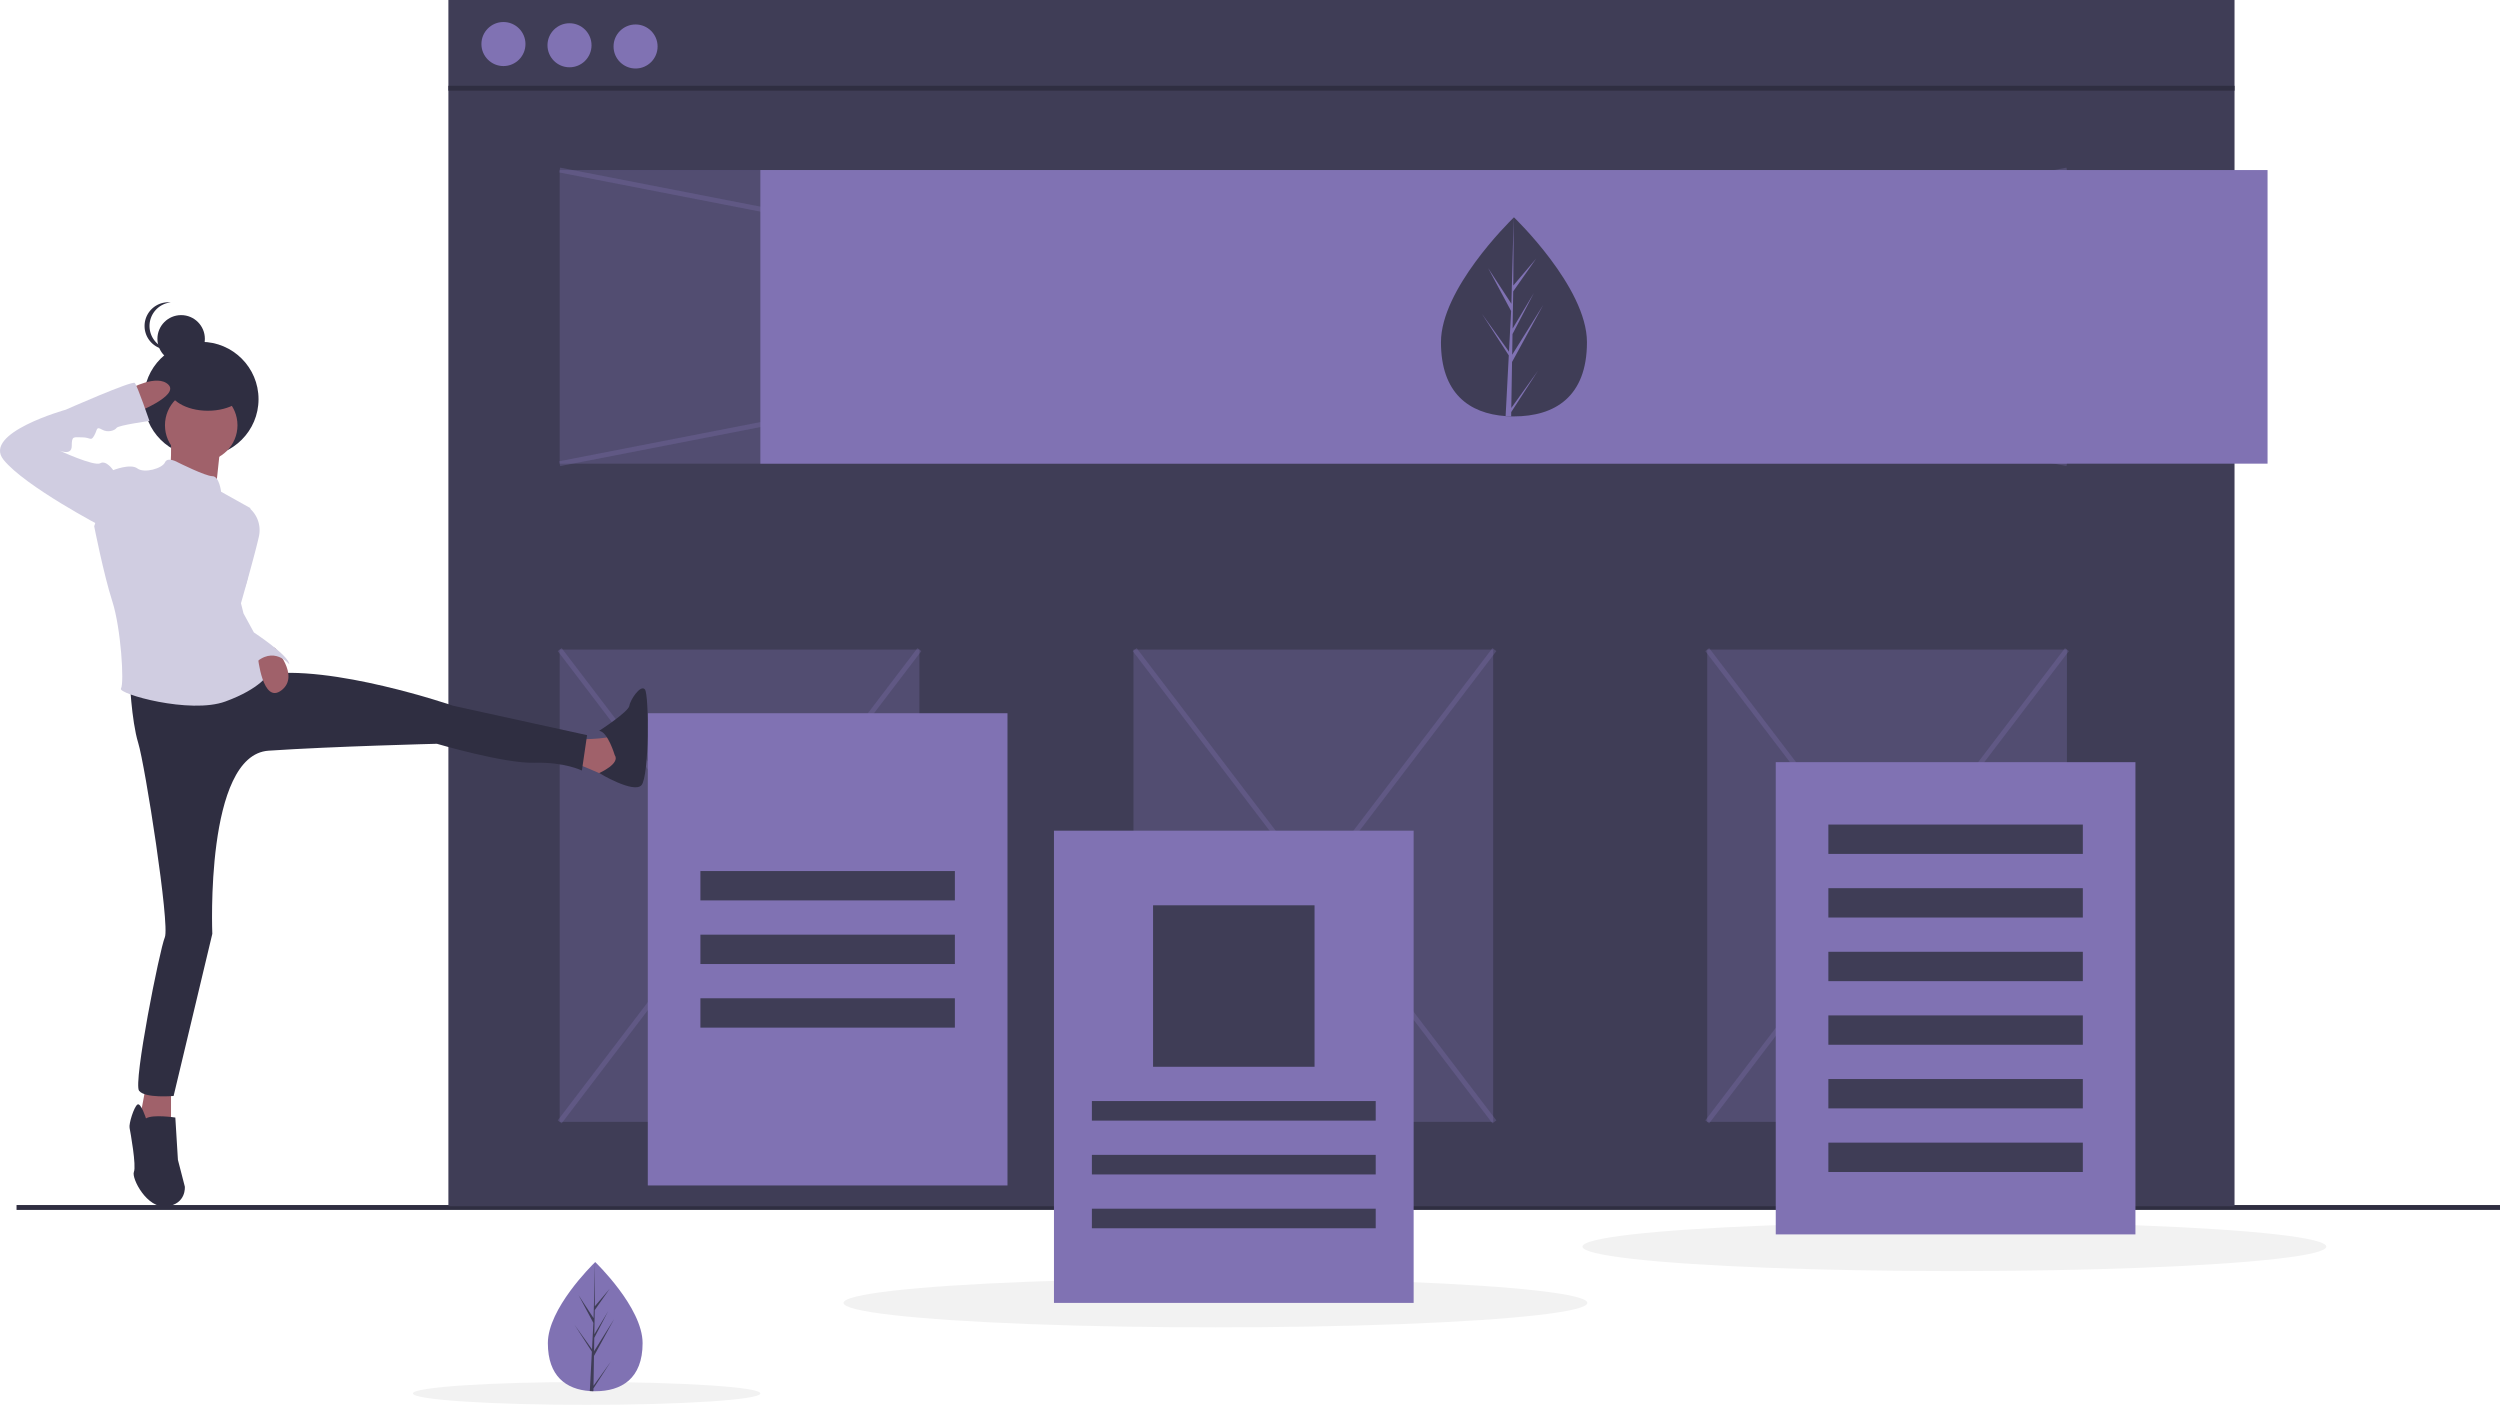 <?xml version="1.0" encoding="UTF-8" standalone="no"?>
<svg
   xmlns:dc="http://purl.org/dc/elements/1.1/"
   xmlns:cc="http://creativecommons.org/ns#"
   xmlns:rdf="http://www.w3.org/1999/02/22-rdf-syntax-ns#"
   xmlns:svg="http://www.w3.org/2000/svg"
   xmlns="http://www.w3.org/2000/svg"
   xmlns:sodipodi="http://sodipodi.sourceforge.net/DTD/sodipodi-0.dtd"
   xmlns:inkscape="http://www.inkscape.org/namespaces/inkscape"
   id="a761666e-317c-445e-96b4-8ff633270475"
   data-name="Layer 1"
   width="1021.759"
   height="574.171"
   viewBox="0 0 1021.759 574.171"
   version="1.1"
   sodipodi:docname="landing.svg"
   inkscape:version="0.92.0 r15299">
  <defs
     id="defs3803" />
  <sodipodi:namedview
     pagecolor="#ffffff"
     bordercolor="#666666"
     borderopacity="1"
     objecttolerance="10"
     gridtolerance="10"
     guidetolerance="10"
     inkscape:pageopacity="0"
     inkscape:pageshadow="2"
     inkscape:window-width="1280"
     inkscape:window-height="961"
     id="namedview3801"
     showgrid="false"
     inkscape:zoom="0.99698178"
     inkscape:cx="-93.037952"
     inkscape:cy="12.492425"
     inkscape:window-x="-8"
     inkscape:window-y="-8"
     inkscape:window-maximized="1"
     inkscape:current-layer="a761666e-317c-445e-96b4-8ff633270475" />
  <title
     id="title3680">
		landing page
	</title>
  <ellipse
     cx="496.759"
     cy="532.5"
     rx="152"
     ry="10"
     id="ellipse3682"
     style="fill:#f2f2f2" />
  <ellipse
     cx="239.759"
     cy="569.5"
     rx="71"
     ry="4.671"
     id="ellipse3684"
     style="fill:#f2f2f2" />
  <ellipse
     cx="798.759"
     cy="509.5"
     rx="152"
     ry="10"
     id="ellipse3686"
     style="fill:#f2f2f2" />
  <line
     x1="6.759"
     y1="493.5"
     x2="1021.759"
     y2="493.5"
     stroke-miterlimit="10"
     id="line3688"
     style="fill:none;stroke:#2f2e41;stroke-width:2;stroke-miterlimit:10" />
  <rect
     x="183.259"
     y="0"
     width="730"
     height="493"
     id="rect3690"
     style="fill:#3f3d56" />
  <line
     x1="183.259"
     y1="36.059"
     x2="913.259"
     y2="36.059"
     stroke-miterlimit="10"
     id="line3692"
     style="fill:none;stroke:#2f2e41;stroke-width:2;stroke-miterlimit:10" />
  <circle
     cx="205.759"
     cy="18"
     r="9"
     id="circle3694"
     style="fill:#8072b3" />
  <circle
     cx="232.759"
     cy="18.5"
     r="9"
     id="circle3696"
     style="fill:#8072b3" />
  <circle
     cx="259.759"
     cy="19"
     r="9"
     id="circle3698"
     style="fill:#8072b3" />
  <rect
     x="228.759"
     y="69.5"
     width="616"
     height="120"
     id="rect3700"
     style="opacity:0.3;fill:#8072b3" />
  <line
     x1="228.759"
     y1="189.5"
     x2="844.759"
     y2="69.5"
     stroke-miterlimit="10"
     id="line3702"
     style="opacity:0.3;fill:none;stroke:#8072b3;stroke-width:2;stroke-miterlimit:10" />
  <line
     x1="844.759"
     y1="189.5"
     x2="228.759"
     y2="69.5"
     stroke-miterlimit="10"
     id="line3704"
     style="opacity:0.3;fill:none;stroke:#8072b3;stroke-width:2;stroke-miterlimit:10" />
  <rect
     x="228.759"
     y="265.5"
     width="147"
     height="193"
     id="rect3706"
     style="opacity:0.3;fill:#8072b3" />
  <rect
     x="697.759"
     y="265.5"
     width="147"
     height="193"
     id="rect3708"
     style="opacity:0.3;fill:#8072b3" />
  <rect
     x="463.259"
     y="265.5"
     width="147"
     height="193"
     id="rect3710"
     style="opacity:0.3;fill:#8072b3" />
  <line
     x1="228.759"
     y1="265.5"
     x2="375.759"
     y2="458.5"
     stroke-miterlimit="10"
     id="line3712"
     style="opacity:0.3;fill:none;stroke:#8072b3;stroke-width:2;stroke-miterlimit:10" />
  <line
     x1="375.759"
     y1="265.5"
     x2="228.759"
     y2="458.5"
     stroke-miterlimit="10"
     id="line3714"
     style="opacity:0.3;fill:none;stroke:#8072b3;stroke-width:2;stroke-miterlimit:10" />
  <line
     x1="463.759"
     y1="265.5"
     x2="610.759"
     y2="458.5"
     stroke-miterlimit="10"
     id="line3716"
     style="opacity:0.3;fill:none;stroke:#8072b3;stroke-width:2;stroke-miterlimit:10" />
  <line
     x1="610.759"
     y1="265.5"
     x2="463.759"
     y2="458.5"
     stroke-miterlimit="10"
     id="line3718"
     style="opacity:0.3;fill:none;stroke:#8072b3;stroke-width:2;stroke-miterlimit:10" />
  <line
     x1="697.759"
     y1="265.5"
     x2="844.759"
     y2="458.5"
     stroke-miterlimit="10"
     id="line3720"
     style="opacity:0.3;fill:none;stroke:#8072b3;stroke-width:2;stroke-miterlimit:10" />
  <line
     x1="844.759"
     y1="265.5"
     x2="697.759"
     y2="458.5"
     stroke-miterlimit="10"
     id="line3722"
     style="opacity:0.3;fill:none;stroke:#8072b3;stroke-width:2;stroke-miterlimit:10" />
  <rect
     x="310.759"
     y="69.5"
     width="616"
     height="120"
     id="rect3724"
     style="fill:#8072b3" />
  <rect
     x="725.759"
     y="311.5"
     width="147"
     height="193"
     id="rect3726"
     style="fill:#8072b3" />
  <rect
     x="747.259"
     y="337"
     width="104"
     height="12"
     id="rect3728"
     style="fill:#3f3d56" />
  <rect
     x="747.259"
     y="363"
     width="104"
     height="12"
     id="rect3730"
     style="fill:#3f3d56" />
  <rect
     x="747.259"
     y="389"
     width="104"
     height="12"
     id="rect3732"
     style="fill:#3f3d56" />
  <rect
     x="747.259"
     y="415"
     width="104"
     height="12"
     id="rect3734"
     style="fill:#3f3d56" />
  <rect
     x="747.259"
     y="441"
     width="104"
     height="12"
     id="rect3736"
     style="fill:#3f3d56" />
  <rect
     x="747.259"
     y="467"
     width="104"
     height="12"
     id="rect3738"
     style="fill:#3f3d56" />
  <rect
     x="264.759"
     y="291.5"
     width="147"
     height="193"
     id="rect3740"
     style="fill:#8072b3" />
  <rect
     x="286.259"
     y="356"
     width="104"
     height="12"
     id="rect3742"
     style="fill:#3f3d56" />
  <rect
     x="286.259"
     y="382"
     width="104"
     height="12"
     id="rect3744"
     style="fill:#3f3d56" />
  <rect
     x="286.259"
     y="408"
     width="104"
     height="12"
     id="rect3746"
     style="fill:#3f3d56" />
  <path
     d="m 648.593,139.869 c 0,22.469 -13.356,30.314 -29.834,30.314 q -0.573,0 -1.143,-0.013 c -0.763,-0.016 -1.52,-0.053 -2.267,-0.104 -14.871,-1.052 -26.424,-9.301 -26.424,-30.197 0,-21.625 27.634,-48.912 29.71,-50.932 l 0.004,-0.004 c 0.08,-0.078 0.12,-0.116 0.12,-0.116 0,0 29.834,28.583 29.834,51.052 z"
     id="path3748"
     inkscape:connector-curvature="0"
     style="fill:#3f3d56" />
  <path
     d="m 617.672,166.746 10.912,-15.247 -10.939,16.921 -0.029,1.75 c -0.763,-0.016 -1.52,-0.053 -2.267,-0.104 l 1.176,-22.479 -0.009,-0.175 0.02,-0.033 0.111,-2.123 -10.966,-16.963 11.001,15.37 0.025,0.451 0.889,-16.985 -9.388,-17.528 9.503,14.547 0.925,-35.212 0.004,-0.12 v 0.116 l -0.154,27.767 9.347,-11.008 -9.385,13.4 -0.247,15.207 8.727,-14.594 -8.763,16.832 -0.138,8.454 12.669,-20.313 -12.717,23.263 z"
     id="path3750"
     inkscape:connector-curvature="0"
     style="fill:#8072b3" />
  <circle
     cx="82.231"
     cy="163.146"
     r="23.433"
     id="circle3752"
     style="fill:#2f2e41" />
  <path
     d="m 69.894,178.746 c 0,0 0.353,14.464 -1.058,14.817 -1.411,0.353 19.403,5.997 19.403,5.997 l 2.117,-19.756 z"
     id="path3754"
     inkscape:connector-curvature="0"
     style="fill:#a0616a" />
  <path
     d="m 234.293,302.222 c 0,0 15.523,0 15.875,-1.764 0.353,-1.764 3.528,14.464 3.528,14.464 l -6.35,2.117 c 0,0 -11.995,-5.292 -13.053,-5.292 -1.058,0 0,-9.525 0,-9.525 z"
     id="path3756"
     inkscape:connector-curvature="0"
     style="fill:#a0616a" />
  <path
     d="m 251.227,308.572 c 0,0 -2.822,-9.525 -6.35,-9.878 0,0 11.995,-7.761 12.348,-10.231 0.353,-2.47 4.586,-8.82 6.35,-6.703 1.764,2.117 1.764,35.632 -1.411,39.159 -3.175,3.528 -17.287,-4.959 -17.287,-4.959 0,0 8.82,-3.861 6.35,-7.389 z"
     id="path3758"
     inkscape:connector-curvature="0"
     style="fill:#2f2e41" />
  <polygon
     points="69.894,637.07 69.894,619.783 59.663,619.783 56.841,634.953 "
     id="polygon3760"
     style="fill:#a0616a"
     transform="translate(-6.1829025e-5,-176.093)" />
  <path
     d="m 59.663,457.096 c 0,0 -2.117,-6.703 -3.528,-5.645 -1.411,1.058 -3.528,7.761 -3.175,9.525 0.353,1.764 2.822,15.523 1.764,17.992 -1.058,2.47 5.292,15.17 13.406,14.112 8.114,-1.058 7.409,-8.114 7.409,-8.114 l -2.822,-10.936 -1.058,-17.287 c 0,0 -9.173,-1.411 -11.995,0.353 z"
     id="path3762"
     inkscape:connector-curvature="0"
     style="fill:#2f2e41" />
  <circle
     cx="74.034"
     cy="138.483"
     r="9.696"
     id="circle3764"
     style="fill:#2f2e41" />
  <path
     d="m 61.106,133.231 a 9.697,9.697 0 0 1 8.686,-9.644 9.802,9.802 0 0 0 -1.01,-0.052 9.696,9.696 0 0 0 0,19.393 9.805,9.805 0 0 0 1.01,-0.052 9.697,9.697 0 0 1 -8.686,-9.644 z"
     id="path3766"
     inkscape:connector-curvature="0"
     style="fill:#2f2e41" />
  <circle
     cx="82.241"
     cy="173.807"
     r="14.817"
     id="circle3768"
     style="fill:#a0616a" />
  <path
     d="m 52.96,276.821 c 0,0 0.706,17.639 3.528,26.812 2.822,9.172 12.997,74.497 10.881,79.436 -2.117,4.939 -12.997,59.563 -10.528,62.738 2.47,3.175 14.112,2.117 14.112,2.117 l 15.82,-66.266 c 0,0 -3.119,-73.086 22.987,-74.849 26.106,-1.764 68.794,-2.822 68.794,-2.822 0,0 27.517,8.114 39.865,7.761 12.348,-0.353 19.403,3.175 19.403,3.175 l 2.117,-14.464 -54.682,-11.995 c 0,0 -50.096,-17.287 -77.613,-12.7 -27.517,4.586 -54.682,1.058 -54.682,1.058 z"
     id="path3770"
     inkscape:connector-curvature="0"
     style="fill:#2f2e41" />
  <path
     d="m 72.716,188.977 c 0,0 -4.233,-2.47 -5.292,0 -1.058,2.47 -8.467,4.586 -11.289,2.47 -2.822,-2.117 -9.878,0.706 -9.878,0.706 l -7.761,22.931 c 0,0 3.881,19.756 7.409,30.693 3.528,10.936 4.939,33.515 3.528,35.632 -1.411,2.117 28.223,10.584 42.687,5.292 14.464,-5.292 17.639,-11.289 17.639,-11.289 0,0 -15.875,-22.578 -10.584,-33.162 5.292,-10.584 1.058,-22.578 1.058,-22.578 l 2.117,-11.995 -11.995,-6.703 c 0,0 -0.706,-6.35 -3.528,-6.35 -2.822,0 -14.112,-5.645 -14.112,-5.645 z"
     id="path3772"
     inkscape:connector-curvature="0"
     style="fill:#d0cde1" />
  <path
     d="m 97.058,208.027 h 5.292 a 11.843,11.843 0 0 1 3.528,10.936 c -1.411,6.703 -7.775,28.925 -7.775,28.925 l -5.278,-13.755 z"
     id="path3774"
     inkscape:connector-curvature="0"
     style="fill:#d0cde1" />
  <path
     d="m 112.254,264.683 c 0,0 10.558,11.432 2.796,17.43 -7.761,5.997 -9.674,-13.759 -9.674,-13.759 z"
     id="path3776"
     inkscape:connector-curvature="0"
     style="fill:#a0616a" />
  <path
     d="m 97.058,240.837 2.47,9.878 4.233,7.761 c 0,0 14.464,9.525 14.464,13.053 0,0 -6.35,-8.114 -14.464,0 l -7.232,-17.463 z"
     id="path3778"
     inkscape:connector-curvature="0"
     style="fill:#d0cde1" />
  <ellipse
     cx="84.957"
     cy="158.177"
     rx="16.16"
     ry="9.696"
     id="ellipse3780"
     style="fill:#2f2e41" />
  <path
     d="m 52.96,158.99 c 0,0 11.289,-6.35 15.875,-1.764 4.586,4.586 -13.759,11.642 -13.759,11.642 z"
     id="path3782"
     inkscape:connector-curvature="0"
     style="fill:#a0616a" />
  <path
     d="m 48.726,193.916 -2.47,-1.764 c 0,0 -2.822,-4.233 -5.292,-2.822 -2.47,1.411 -16.934,-5.292 -16.934,-5.292 0,0 5.292,2.47 5.292,-1.764 0,-4.233 0.706,-3.528 4.233,-3.528 3.528,0 3.528,1.764 4.939,-0.706 1.411,-2.47 0.706,-3.881 3.175,-2.47 2.47,1.411 5.292,0.353 5.997,-0.706 0.706,-1.058 13.406,-2.822 13.406,-2.822 0,0 -4.939,-14.464 -5.997,-15.523 -1.058,-1.058 -28.223,10.936 -28.223,10.936 0,0 -34.22,9.525 -25.401,20.462 8.82,10.936 40.571,27.517 40.571,27.517 z"
     id="path3784"
     inkscape:connector-curvature="0"
     style="fill:#d0cde1" />
  <rect
     x="430.759"
     y="339.5"
     width="147"
     height="193"
     id="rect3786"
     style="fill:#8072b3" />
  <rect
     x="471.259"
     y="370"
     width="66"
     height="66"
     id="rect3788"
     style="fill:#3f3d56" />
  <rect
     x="446.259"
     y="450"
     width="116"
     height="8"
     id="rect3790"
     style="fill:#3f3d56" />
  <rect
     x="446.259"
     y="472"
     width="116"
     height="8"
     id="rect3792"
     style="fill:#3f3d56" />
  <rect
     x="446.259"
     y="494"
     width="116"
     height="8"
     id="rect3794"
     style="fill:#3f3d56" />
  <path
     d="m 262.633,548.933 c 0,14.581 -8.668,19.672 -19.361,19.672 q -0.372,0 -0.742,-0.008 c -0.495,-0.011 -0.986,-0.034 -1.471,-0.067 -9.65,-0.683 -17.148,-6.036 -17.148,-19.596 0,-14.034 17.933,-31.741 19.28,-33.052 l 0.002,-0.002 c 0.052,-0.051 0.078,-0.075 0.078,-0.075 0,0 19.361,18.549 19.361,33.13 z"
     id="path3796"
     inkscape:connector-curvature="0"
     style="fill:#8072b3" />
  <path
     d="m 242.567,566.375 7.081,-9.894 -7.099,10.981 -0.019,1.136 c -0.495,-0.011 -0.986,-0.034 -1.471,-0.067 l 0.763,-14.588 -0.006,-0.113 0.013,-0.021 0.072,-1.378 -7.116,-11.008 7.139,9.975 0.017,0.293 0.577,-11.022 -6.093,-11.375 6.167,9.44 0.6,-22.851 0.002,-0.078 v 0.075 l -0.1,18.019 6.065,-7.144 -6.09,8.696 -0.16,9.868 5.663,-9.471 -5.687,10.923 -0.09,5.486 8.222,-13.182 -8.252,15.096 z"
     id="path3798"
     inkscape:connector-curvature="0"
     style="fill:#3f3d56" />
</svg>
